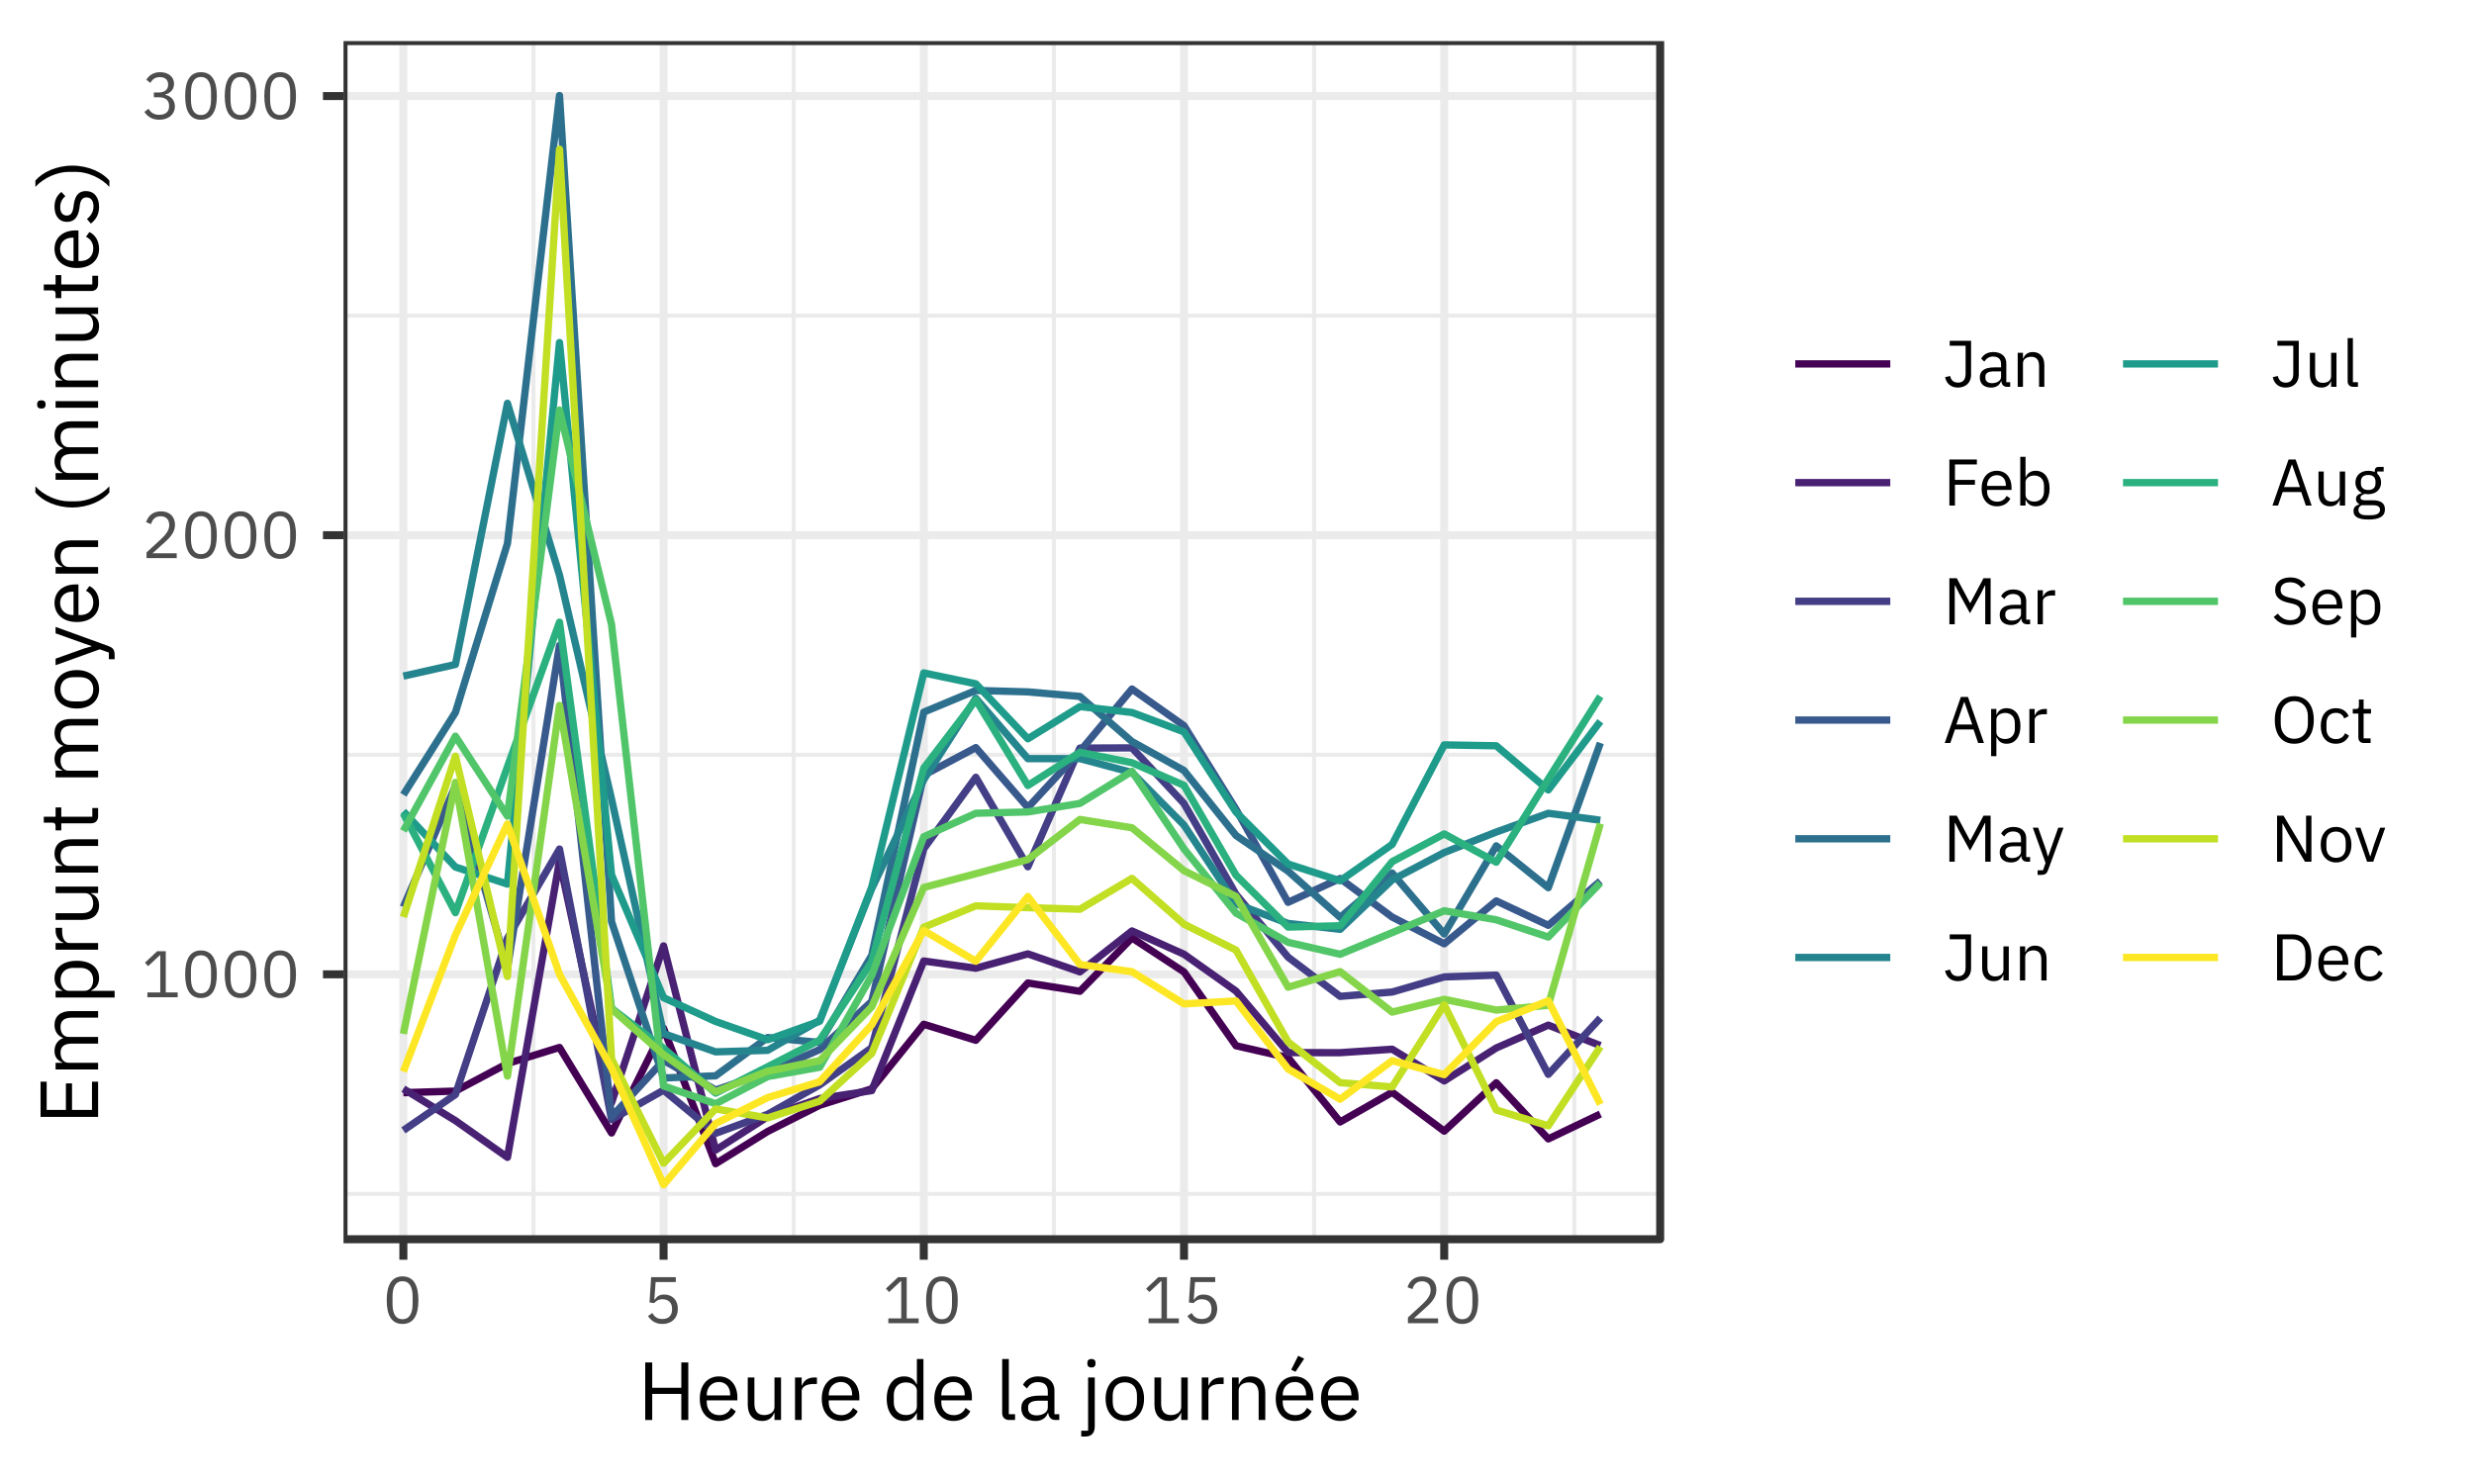 <?xml version="1.0" encoding="UTF-8"?>
<svg xmlns="http://www.w3.org/2000/svg" xmlns:xlink="http://www.w3.org/1999/xlink" width="360pt" height="216pt" viewBox="0 0 360 216" version="1.1">
<defs>
<g>
<symbol overflow="visible" id="glyph0-0">
<path style="stroke:none;" d="M 0.312 0 L 4.219 0 L 4.219 -7.484 L 0.312 -7.484 Z M 0.875 -0.578 L 0.875 -6.906 L 3.641 -6.906 L 3.641 -0.578 Z M 0.875 -0.578 "/>
</symbol>
<symbol overflow="visible" id="glyph0-1">
<path style="stroke:none;" d="M 5.25 0 L 5.25 -0.703 L 3.516 -0.703 L 3.516 -6.703 L 2.266 -6.703 L 0.484 -5.031 L 0.953 -4.531 L 2.641 -6.109 L 2.719 -6.109 L 2.719 -0.703 L 0.844 -0.703 L 0.844 0 Z M 5.25 0 "/>
</symbol>
<symbol overflow="visible" id="glyph0-2">
<path style="stroke:none;" d="M 2.875 0.109 C 4.484 0.109 5.188 -1.156 5.188 -3.344 C 5.188 -5.531 4.484 -6.812 2.875 -6.812 C 1.281 -6.812 0.578 -5.531 0.578 -3.344 C 0.578 -1.156 1.281 0.109 2.875 0.109 Z M 2.875 -0.578 C 1.828 -0.578 1.422 -1.5 1.422 -2.797 L 1.422 -3.891 C 1.422 -5.188 1.828 -6.109 2.875 -6.109 C 3.922 -6.109 4.344 -5.188 4.344 -3.891 L 4.344 -2.797 C 4.344 -1.5 3.922 -0.578 2.875 -0.578 Z M 2.875 -0.578 "/>
</symbol>
<symbol overflow="visible" id="glyph0-3">
<path style="stroke:none;" d="M 5.109 -0.703 L 1.594 -0.703 L 3.391 -2.328 C 4.25 -3.094 4.859 -3.828 4.859 -4.859 C 4.859 -6 4.109 -6.812 2.812 -6.812 C 1.516 -6.812 0.922 -6.031 0.656 -5.234 L 1.375 -4.953 C 1.562 -5.594 1.953 -6.094 2.766 -6.094 C 3.594 -6.094 4.016 -5.578 4.016 -4.844 L 4.016 -4.734 C 4.016 -4.094 3.531 -3.422 2.906 -2.844 L 0.719 -0.828 L 0.719 0 L 5.109 0 Z M 5.109 -0.703 "/>
</symbol>
<symbol overflow="visible" id="glyph0-4">
<path style="stroke:none;" d="M 1.781 -3.859 L 1.781 -3.156 L 2.562 -3.156 C 3.5 -3.156 4 -2.703 4 -1.922 L 4 -1.844 C 4 -1.062 3.5 -0.609 2.562 -0.609 C 1.75 -0.609 1.359 -0.953 1 -1.484 L 0.406 -1.031 C 0.812 -0.453 1.406 0.109 2.578 0.109 C 3.938 0.109 4.844 -0.688 4.844 -1.828 C 4.844 -2.844 4.156 -3.375 3.438 -3.516 L 3.438 -3.562 C 4.141 -3.734 4.719 -4.266 4.719 -5.125 C 4.719 -6.203 3.812 -6.812 2.688 -6.812 C 1.609 -6.812 1.031 -6.25 0.688 -5.719 L 1.281 -5.25 C 1.562 -5.766 1.969 -6.094 2.672 -6.094 C 3.375 -6.094 3.859 -5.734 3.859 -5.031 L 3.859 -4.969 C 3.859 -4.328 3.406 -3.859 2.5 -3.859 Z M 1.781 -3.859 "/>
</symbol>
<symbol overflow="visible" id="glyph0-5">
<path style="stroke:none;" d="M 4.781 -6.703 L 1.188 -6.703 L 0.953 -3.016 L 1.625 -2.922 C 1.906 -3.219 2.219 -3.484 2.828 -3.484 C 3.734 -3.484 4.234 -2.969 4.234 -2.094 L 4.234 -2 C 4.234 -1.109 3.734 -0.609 2.828 -0.609 C 2.031 -0.609 1.688 -0.953 1.344 -1.484 L 0.734 -1.031 C 1.141 -0.453 1.719 0.109 2.828 0.109 C 4.234 0.109 5.078 -0.797 5.078 -2.094 C 5.078 -3.391 4.234 -4.172 3.094 -4.172 C 2.391 -4.172 2.031 -3.891 1.719 -3.438 L 1.656 -3.438 L 1.844 -5.984 L 4.781 -5.984 Z M 4.781 -6.703 "/>
</symbol>
<symbol overflow="visible" id="glyph0-6">
<path style="stroke:none;" d="M 0.938 -6.703 L 0.938 -5.984 L 3.25 -5.984 L 3.25 -1.875 C 3.25 -1.031 2.844 -0.609 2.156 -0.609 C 1.469 -0.609 1.125 -1 1 -1.578 L 0.266 -1.406 C 0.453 -0.5 1.094 0.109 2.125 0.109 C 3.266 0.109 4.047 -0.609 4.047 -1.734 L 4.047 -6.703 Z M 0.938 -6.703 "/>
</symbol>
<symbol overflow="visible" id="glyph0-7">
<path style="stroke:none;" d="M 4.844 0 L 4.844 -0.672 L 4.281 -0.672 L 4.281 -3.391 C 4.281 -4.438 3.562 -5.062 2.375 -5.062 C 1.484 -5.062 0.891 -4.625 0.625 -4.094 L 1.078 -3.672 C 1.359 -4.109 1.75 -4.406 2.344 -4.406 C 3.125 -4.406 3.516 -4.016 3.516 -3.312 L 3.516 -2.828 L 2.531 -2.828 C 1.094 -2.828 0.422 -2.312 0.422 -1.375 C 0.422 -0.453 1.031 0.109 2.078 0.109 C 2.766 0.109 3.297 -0.203 3.516 -0.812 L 3.562 -0.812 C 3.609 -0.344 3.844 0 4.406 0 Z M 2.203 -0.531 C 1.609 -0.531 1.234 -0.812 1.234 -1.312 L 1.234 -1.5 C 1.234 -1.984 1.625 -2.25 2.5 -2.25 L 3.516 -2.25 L 3.516 -1.438 C 3.516 -0.938 2.969 -0.531 2.203 -0.531 Z M 2.203 -0.531 "/>
</symbol>
<symbol overflow="visible" id="glyph0-8">
<path style="stroke:none;" d="M 1.578 0 L 1.578 -3.438 C 1.578 -4.062 2.172 -4.375 2.797 -4.375 C 3.531 -4.375 3.922 -3.922 3.922 -3.047 L 3.922 0 L 4.688 0 L 4.688 -3.172 C 4.688 -4.375 4.031 -5.062 3.016 -5.062 C 2.281 -5.062 1.859 -4.703 1.625 -4.141 L 1.578 -4.141 L 1.578 -4.953 L 0.812 -4.953 L 0.812 0 Z M 1.578 0 "/>
</symbol>
<symbol overflow="visible" id="glyph0-9">
<path style="stroke:none;" d="M 1.703 0 L 1.703 -3.031 L 4.609 -3.031 L 4.609 -3.734 L 1.703 -3.734 L 1.703 -5.984 L 4.891 -5.984 L 4.891 -6.703 L 0.891 -6.703 L 0.891 0 Z M 1.703 0 "/>
</symbol>
<symbol overflow="visible" id="glyph0-10">
<path style="stroke:none;" d="M 2.672 0.109 C 3.609 0.109 4.312 -0.344 4.641 -1.016 L 4.094 -1.406 C 3.828 -0.859 3.344 -0.562 2.719 -0.562 C 1.797 -0.562 1.25 -1.203 1.25 -2.047 L 1.25 -2.281 L 4.812 -2.281 L 4.812 -2.641 C 4.812 -4.047 4 -5.062 2.672 -5.062 C 1.328 -5.062 0.453 -4.047 0.453 -2.469 C 0.453 -0.906 1.328 0.109 2.672 0.109 Z M 2.672 -4.422 C 3.469 -4.422 3.984 -3.844 3.984 -2.969 L 3.984 -2.859 L 1.25 -2.859 L 1.25 -2.922 C 1.25 -3.797 1.844 -4.422 2.672 -4.422 Z M 2.672 -4.422 "/>
</symbol>
<symbol overflow="visible" id="glyph0-11">
<path style="stroke:none;" d="M 0.812 0 L 1.578 0 L 1.578 -0.812 L 1.625 -0.812 C 1.922 -0.188 2.391 0.109 3.062 0.109 C 4.312 0.109 5.078 -0.891 5.078 -2.469 C 5.078 -4.062 4.312 -5.062 3.062 -5.062 C 2.391 -5.062 1.875 -4.766 1.625 -4.141 L 1.578 -4.141 L 1.578 -7.094 L 0.812 -7.094 Z M 2.859 -0.578 C 2.156 -0.578 1.578 -0.938 1.578 -1.578 L 1.578 -3.422 C 1.578 -3.969 2.156 -4.375 2.859 -4.375 C 3.719 -4.375 4.266 -3.781 4.266 -2.891 L 4.266 -2.047 C 4.266 -1.172 3.719 -0.578 2.859 -0.578 Z M 2.859 -0.578 "/>
</symbol>
<symbol overflow="visible" id="glyph0-12">
<path style="stroke:none;" d="M 0.891 0 L 1.672 0 L 1.672 -5.641 L 1.734 -5.641 L 2.297 -4.516 L 3.891 -1.609 L 5.5 -4.516 L 6.062 -5.641 L 6.109 -5.641 L 6.109 0 L 6.891 0 L 6.891 -6.703 L 5.859 -6.703 L 3.938 -3.094 L 3.891 -3.094 L 1.969 -6.703 L 0.891 -6.703 Z M 0.891 0 "/>
</symbol>
<symbol overflow="visible" id="glyph0-13">
<path style="stroke:none;" d="M 1.578 0 L 1.578 -3.359 C 1.578 -3.828 2.078 -4.188 2.906 -4.188 L 3.359 -4.188 L 3.359 -4.953 L 3.062 -4.953 C 2.25 -4.953 1.797 -4.516 1.625 -4.031 L 1.578 -4.031 L 1.578 -4.953 L 0.812 -4.953 L 0.812 0 Z M 1.578 0 "/>
</symbol>
<symbol overflow="visible" id="glyph0-14">
<path style="stroke:none;" d="M 5.922 0 L 3.594 -6.703 L 2.562 -6.703 L 0.219 0 L 1.031 0 L 1.703 -1.969 L 4.406 -1.969 L 5.078 0 Z M 4.219 -2.688 L 1.906 -2.688 L 3.031 -5.953 L 3.078 -5.953 Z M 4.219 -2.688 "/>
</symbol>
<symbol overflow="visible" id="glyph0-15">
<path style="stroke:none;" d="M 0.812 1.922 L 1.578 1.922 L 1.578 -0.812 L 1.625 -0.812 C 1.922 -0.188 2.391 0.109 3.062 0.109 C 4.312 0.109 5.078 -0.891 5.078 -2.469 C 5.078 -4.062 4.312 -5.062 3.062 -5.062 C 2.391 -5.062 1.875 -4.766 1.625 -4.141 L 1.578 -4.141 L 1.578 -4.953 L 0.812 -4.953 Z M 2.859 -0.578 C 2.156 -0.578 1.578 -0.938 1.578 -1.578 L 1.578 -3.422 C 1.578 -3.969 2.156 -4.375 2.859 -4.375 C 3.719 -4.375 4.266 -3.781 4.266 -2.891 L 4.266 -2.047 C 4.266 -1.172 3.719 -0.578 2.859 -0.578 Z M 2.859 -0.578 "/>
</symbol>
<symbol overflow="visible" id="glyph0-16">
<path style="stroke:none;" d="M 2.672 -1.578 L 2.391 -0.781 L 2.344 -0.781 L 2.125 -1.578 L 0.938 -4.953 L 0.156 -4.953 L 2.016 0.188 L 1.641 1.25 L 0.859 1.25 L 0.859 1.922 L 1.25 1.922 C 1.984 1.922 2.188 1.75 2.406 1.156 L 4.625 -4.953 L 3.859 -4.953 Z M 2.672 -1.578 "/>
</symbol>
<symbol overflow="visible" id="glyph0-17">
<path style="stroke:none;" d="M 3.859 0 L 4.641 0 L 4.641 -4.953 L 3.859 -4.953 L 3.859 -1.531 C 3.859 -0.875 3.266 -0.578 2.672 -0.578 C 1.922 -0.578 1.531 -1.031 1.531 -1.906 L 1.531 -4.953 L 0.766 -4.953 L 0.766 -1.781 C 0.766 -0.578 1.422 0.109 2.438 0.109 C 3.266 0.109 3.641 -0.328 3.828 -0.812 L 3.859 -0.812 Z M 3.859 0 "/>
</symbol>
<symbol overflow="visible" id="glyph0-18">
<path style="stroke:none;" d="M 2.312 0 L 2.312 -0.672 L 1.578 -0.672 L 1.578 -7.094 L 0.812 -7.094 L 0.812 -0.797 C 0.812 -0.328 1.109 0 1.625 0 Z M 2.312 0 "/>
</symbol>
<symbol overflow="visible" id="glyph0-19">
<path style="stroke:none;" d="M 4.984 0.547 C 4.984 -0.266 4.469 -0.766 3.234 -0.766 L 2.172 -0.766 C 1.734 -0.766 1.422 -0.844 1.422 -1.141 C 1.422 -1.453 1.75 -1.609 2.078 -1.703 C 2.219 -1.672 2.391 -1.656 2.547 -1.656 C 3.688 -1.656 4.422 -2.344 4.422 -3.359 C 4.422 -3.891 4.219 -4.328 3.859 -4.641 L 3.859 -4.953 L 4.797 -4.953 L 4.797 -5.625 L 4.062 -5.625 C 3.641 -5.625 3.484 -5.344 3.484 -4.953 L 3.484 -4.875 C 3.219 -5 2.891 -5.062 2.547 -5.062 C 1.422 -5.062 0.688 -4.359 0.688 -3.359 C 0.688 -2.672 1.031 -2.125 1.609 -1.844 L 1.609 -1.797 C 1.109 -1.672 0.766 -1.438 0.766 -0.938 C 0.766 -0.609 0.922 -0.391 1.203 -0.25 L 1.203 -0.141 C 0.703 -0.016 0.406 0.281 0.406 0.812 C 0.406 1.594 1.047 2.031 2.594 2.031 C 4.188 2.031 4.984 1.562 4.984 0.547 Z M 4.266 0.609 C 4.266 1.141 3.766 1.406 2.922 1.406 L 2.203 1.406 C 1.422 1.406 1.125 1.062 1.125 0.625 C 1.125 0.312 1.281 0.094 1.594 -0.047 L 3.25 -0.047 C 4.016 -0.047 4.266 0.219 4.266 0.609 Z M 2.547 -2.266 C 1.906 -2.266 1.484 -2.578 1.484 -3.219 L 1.484 -3.484 C 1.484 -4.141 1.906 -4.453 2.547 -4.453 C 3.203 -4.453 3.609 -4.141 3.609 -3.484 L 3.609 -3.219 C 3.609 -2.578 3.203 -2.266 2.547 -2.266 Z M 2.547 -2.266 "/>
</symbol>
<symbol overflow="visible" id="glyph0-20">
<path style="stroke:none;" d="M 2.766 0.109 C 4.219 0.109 5.078 -0.672 5.078 -1.906 C 5.078 -2.891 4.516 -3.469 3.203 -3.766 L 2.656 -3.891 C 1.812 -4.094 1.406 -4.375 1.406 -5.016 C 1.406 -5.734 1.922 -6.109 2.781 -6.109 C 3.562 -6.109 4.062 -5.781 4.438 -5.281 L 5.031 -5.719 C 4.531 -6.422 3.828 -6.812 2.828 -6.812 C 1.5 -6.812 0.609 -6.172 0.609 -4.984 C 0.609 -3.953 1.281 -3.422 2.5 -3.141 L 3.047 -3.016 C 3.922 -2.812 4.281 -2.5 4.281 -1.859 C 4.281 -1.094 3.766 -0.594 2.797 -0.594 C 2.031 -0.594 1.469 -0.938 1 -1.547 L 0.406 -1.062 C 0.938 -0.328 1.703 0.109 2.766 0.109 Z M 2.766 0.109 "/>
</symbol>
<symbol overflow="visible" id="glyph0-21">
<path style="stroke:none;" d="M 3.391 0.109 C 5.125 0.109 6.234 -1.109 6.234 -3.344 C 6.234 -5.594 5.125 -6.812 3.391 -6.812 C 1.672 -6.812 0.562 -5.594 0.562 -3.344 C 0.562 -1.109 1.672 0.109 3.391 0.109 Z M 3.391 -0.609 C 2.234 -0.609 1.422 -1.469 1.422 -2.797 L 1.422 -3.906 C 1.422 -5.234 2.234 -6.094 3.391 -6.094 C 4.562 -6.094 5.375 -5.234 5.375 -3.906 L 5.375 -2.797 C 5.375 -1.469 4.562 -0.609 3.391 -0.609 Z M 3.391 -0.609 "/>
</symbol>
<symbol overflow="visible" id="glyph0-22">
<path style="stroke:none;" d="M 2.656 0.109 C 3.594 0.109 4.234 -0.344 4.562 -1.062 L 4 -1.422 C 3.734 -0.859 3.281 -0.562 2.656 -0.562 C 1.75 -0.562 1.281 -1.188 1.281 -2.047 L 1.281 -2.891 C 1.281 -3.766 1.75 -4.391 2.656 -4.391 C 3.266 -4.391 3.688 -4.094 3.859 -3.578 L 4.516 -3.906 C 4.219 -4.578 3.641 -5.062 2.656 -5.062 C 1.266 -5.062 0.453 -4.062 0.453 -2.469 C 0.453 -0.891 1.266 0.109 2.656 0.109 Z M 2.656 0.109 "/>
</symbol>
<symbol overflow="visible" id="glyph0-23">
<path style="stroke:none;" d="M 2.875 0 L 2.875 -0.672 L 1.859 -0.672 L 1.859 -4.281 L 2.938 -4.281 L 2.938 -4.953 L 1.859 -4.953 L 1.859 -6.328 L 1.172 -6.328 L 1.172 -5.406 C 1.172 -5.062 1.062 -4.953 0.734 -4.953 L 0.281 -4.953 L 0.281 -4.281 L 1.094 -4.281 L 1.094 -0.812 C 1.094 -0.328 1.375 0 1.906 0 Z M 2.875 0 "/>
</symbol>
<symbol overflow="visible" id="glyph0-24">
<path style="stroke:none;" d="M 4.953 0 L 5.891 0 L 5.891 -6.703 L 5.109 -6.703 L 5.109 -1.125 L 5.078 -1.125 L 4.266 -2.609 L 1.828 -6.703 L 0.891 -6.703 L 0.891 0 L 1.672 0 L 1.672 -5.578 L 1.703 -5.578 L 2.516 -4.094 Z M 4.953 0 "/>
</symbol>
<symbol overflow="visible" id="glyph0-25">
<path style="stroke:none;" d="M 2.688 0.109 C 4.016 0.109 4.922 -0.906 4.922 -2.469 C 4.922 -4.047 4.016 -5.062 2.688 -5.062 C 1.359 -5.062 0.453 -4.047 0.453 -2.469 C 0.453 -0.906 1.359 0.109 2.688 0.109 Z M 2.688 -0.562 C 1.859 -0.562 1.281 -1.078 1.281 -2.125 L 1.281 -2.828 C 1.281 -3.875 1.859 -4.391 2.688 -4.391 C 3.516 -4.391 4.094 -3.875 4.094 -2.828 L 4.094 -2.125 C 4.094 -1.078 3.516 -0.562 2.688 -0.562 Z M 2.688 -0.562 "/>
</symbol>
<symbol overflow="visible" id="glyph0-26">
<path style="stroke:none;" d="M 2.797 0 L 4.547 -4.953 L 3.812 -4.953 L 2.922 -2.5 L 2.391 -0.812 L 2.344 -0.812 L 1.797 -2.5 L 0.938 -4.953 L 0.172 -4.953 L 1.906 0 Z M 2.797 0 "/>
</symbol>
<symbol overflow="visible" id="glyph0-27">
<path style="stroke:none;" d="M 0.891 0 L 3.141 0 C 4.812 0 5.875 -1.109 5.875 -3.344 C 5.875 -5.578 4.812 -6.703 3.141 -6.703 L 0.891 -6.703 Z M 1.703 -0.703 L 1.703 -5.984 L 3.141 -5.984 C 4.234 -5.984 5.016 -5.219 5.016 -3.891 L 5.016 -2.797 C 5.016 -1.484 4.234 -0.703 3.141 -0.703 Z M 1.703 -0.703 "/>
</symbol>
<symbol overflow="visible" id="glyph1-0">
<path style="stroke:none;" d="M 0.391 0 L 5.281 0 L 5.281 -9.359 L 0.391 -9.359 Z M 1.109 -0.719 L 1.109 -8.641 L 4.562 -8.641 L 4.562 -0.719 Z M 1.109 -0.719 "/>
</symbol>
<symbol overflow="visible" id="glyph1-1">
<path style="stroke:none;" d="M 6.359 0 L 7.375 0 L 7.375 -8.375 L 6.359 -8.375 L 6.359 -4.688 L 2.125 -4.688 L 2.125 -8.375 L 1.109 -8.375 L 1.109 0 L 2.125 0 L 2.125 -3.797 L 6.359 -3.797 Z M 6.359 0 "/>
</symbol>
<symbol overflow="visible" id="glyph1-2">
<path style="stroke:none;" d="M 3.344 0.141 C 4.516 0.141 5.406 -0.438 5.797 -1.266 L 5.109 -1.766 C 4.781 -1.078 4.188 -0.703 3.406 -0.703 C 2.25 -0.703 1.578 -1.5 1.578 -2.562 L 1.578 -2.859 L 6.031 -2.859 L 6.031 -3.312 C 6.031 -5.062 5 -6.344 3.344 -6.344 C 1.672 -6.344 0.562 -5.062 0.562 -3.094 C 0.562 -1.125 1.672 0.141 3.344 0.141 Z M 3.344 -5.531 C 4.328 -5.531 4.984 -4.797 4.984 -3.703 L 4.984 -3.578 L 1.578 -3.578 L 1.578 -3.656 C 1.578 -4.734 2.297 -5.531 3.344 -5.531 Z M 3.344 -5.531 "/>
</symbol>
<symbol overflow="visible" id="glyph1-3">
<path style="stroke:none;" d="M 4.844 0 L 5.797 0 L 5.797 -6.188 L 4.844 -6.188 L 4.844 -1.906 C 4.844 -1.094 4.094 -0.719 3.344 -0.719 C 2.406 -0.719 1.922 -1.281 1.922 -2.391 L 1.922 -6.188 L 0.953 -6.188 L 0.953 -2.219 C 0.953 -0.719 1.781 0.141 3.047 0.141 C 4.078 0.141 4.547 -0.422 4.781 -1.016 L 4.844 -1.016 Z M 4.844 0 "/>
</symbol>
<symbol overflow="visible" id="glyph1-4">
<path style="stroke:none;" d="M 1.984 0 L 1.984 -4.203 C 1.984 -4.781 2.609 -5.234 3.641 -5.234 L 4.203 -5.234 L 4.203 -6.188 L 3.828 -6.188 C 2.812 -6.188 2.25 -5.641 2.047 -5.047 L 1.984 -5.047 L 1.984 -6.188 L 1.016 -6.188 L 1.016 0 Z M 1.984 0 "/>
</symbol>
<symbol overflow="visible" id="glyph1-5">
<path style="stroke:none;" d=""/>
</symbol>
<symbol overflow="visible" id="glyph1-6">
<path style="stroke:none;" d="M 4.984 0 L 5.938 0 L 5.938 -8.875 L 4.984 -8.875 L 4.984 -5.188 L 4.938 -5.188 C 4.609 -5.969 3.969 -6.344 3.125 -6.344 C 1.578 -6.344 0.594 -5.078 0.594 -3.094 C 0.594 -1.109 1.578 0.141 3.125 0.141 C 3.969 0.141 4.562 -0.234 4.938 -1.016 L 4.984 -1.016 Z M 3.391 -0.719 C 2.297 -0.719 1.625 -1.469 1.625 -2.562 L 1.625 -3.625 C 1.625 -4.734 2.297 -5.469 3.391 -5.469 C 4.266 -5.469 4.984 -4.969 4.984 -4.281 L 4.984 -1.984 C 4.984 -1.172 4.266 -0.719 3.391 -0.719 Z M 3.391 -0.719 "/>
</symbol>
<symbol overflow="visible" id="glyph1-7">
<path style="stroke:none;" d="M 2.891 0 L 2.891 -0.844 L 1.984 -0.844 L 1.984 -8.875 L 1.016 -8.875 L 1.016 -1 C 1.016 -0.422 1.375 0 2.047 0 Z M 2.891 0 "/>
</symbol>
<symbol overflow="visible" id="glyph1-8">
<path style="stroke:none;" d="M 6.062 0 L 6.062 -0.844 L 5.359 -0.844 L 5.359 -4.25 C 5.359 -5.562 4.469 -6.344 2.969 -6.344 C 1.859 -6.344 1.109 -5.781 0.781 -5.125 L 1.359 -4.578 C 1.688 -5.141 2.188 -5.516 2.922 -5.516 C 3.906 -5.516 4.391 -5.031 4.391 -4.156 L 4.391 -3.547 L 3.172 -3.547 C 1.375 -3.547 0.531 -2.891 0.531 -1.734 C 0.531 -0.578 1.297 0.141 2.609 0.141 C 3.469 0.141 4.125 -0.25 4.391 -1.016 L 4.453 -1.016 C 4.531 -0.438 4.812 0 5.516 0 Z M 2.766 -0.672 C 2.016 -0.672 1.531 -1.016 1.531 -1.625 L 1.531 -1.891 C 1.531 -2.484 2.031 -2.812 3.125 -2.812 L 4.391 -2.812 L 4.391 -1.797 C 4.391 -1.156 3.703 -0.672 2.766 -0.672 Z M 2.766 -0.672 "/>
</symbol>
<symbol overflow="visible" id="glyph1-9">
<path style="stroke:none;" d="M 1.016 1.562 L 0.016 1.562 L 0.016 2.406 L 0.641 2.406 C 1.562 2.406 1.984 1.812 1.984 0.953 L 1.984 -6.188 L 1.016 -6.188 Z M 1.5 -7.641 C 1.906 -7.641 2.094 -7.859 2.094 -8.188 L 2.094 -8.344 C 2.094 -8.656 1.906 -8.875 1.5 -8.875 C 1.094 -8.875 0.906 -8.656 0.906 -8.344 L 0.906 -8.188 C 0.906 -7.859 1.094 -7.641 1.5 -7.641 Z M 1.5 -7.641 "/>
</symbol>
<symbol overflow="visible" id="glyph1-10">
<path style="stroke:none;" d="M 3.359 0.141 C 5.016 0.141 6.156 -1.125 6.156 -3.094 C 6.156 -5.062 5.016 -6.344 3.359 -6.344 C 1.703 -6.344 0.562 -5.062 0.562 -3.094 C 0.562 -1.125 1.703 0.141 3.359 0.141 Z M 3.359 -0.703 C 2.328 -0.703 1.594 -1.344 1.594 -2.656 L 1.594 -3.547 C 1.594 -4.844 2.328 -5.484 3.359 -5.484 C 4.391 -5.484 5.125 -4.844 5.125 -3.547 L 5.125 -2.656 C 5.125 -1.344 4.391 -0.703 3.359 -0.703 Z M 3.359 -0.703 "/>
</symbol>
<symbol overflow="visible" id="glyph1-11">
<path style="stroke:none;" d="M 1.984 0 L 1.984 -4.297 C 1.984 -5.094 2.719 -5.469 3.484 -5.469 C 4.422 -5.469 4.891 -4.906 4.891 -3.797 L 4.891 0 L 5.859 0 L 5.859 -3.969 C 5.859 -5.469 5.047 -6.344 3.781 -6.344 C 2.859 -6.344 2.328 -5.875 2.031 -5.188 L 1.984 -5.188 L 1.984 -6.188 L 1.016 -6.188 L 1.016 0 Z M 1.984 0 "/>
</symbol>
<symbol overflow="visible" id="glyph1-12">
<path style="stroke:none;" d="M 4.703 -8.922 L 3.828 -9.344 L 2.812 -7.312 L 3.438 -7.016 Z M 3.344 0.141 C 4.516 0.141 5.406 -0.438 5.797 -1.266 L 5.109 -1.766 C 4.781 -1.078 4.188 -0.703 3.406 -0.703 C 2.25 -0.703 1.578 -1.5 1.578 -2.562 L 1.578 -2.859 L 6.031 -2.859 L 6.031 -3.312 C 6.031 -5.062 5 -6.344 3.344 -6.344 C 1.672 -6.344 0.562 -5.062 0.562 -3.094 C 0.562 -1.125 1.672 0.141 3.344 0.141 Z M 3.344 -5.531 C 4.328 -5.531 4.984 -4.797 4.984 -3.703 L 4.984 -3.578 L 1.578 -3.578 L 1.578 -3.656 C 1.578 -4.734 2.297 -5.531 3.344 -5.531 Z M 3.344 -5.531 "/>
</symbol>
<symbol overflow="visible" id="glyph2-0">
<path style="stroke:none;" d="M 0 -0.391 L 0 -5.281 L -9.359 -5.281 L -9.359 -0.391 Z M -0.719 -1.109 L -8.641 -1.109 L -8.641 -4.562 L -0.719 -4.562 Z M -0.719 -1.109 "/>
</symbol>
<symbol overflow="visible" id="glyph2-1">
<path style="stroke:none;" d="M 0 -6.234 L -0.891 -6.234 L -0.891 -2.125 L -3.797 -2.125 L -3.797 -5.984 L -4.688 -5.984 L -4.688 -2.125 L -7.484 -2.125 L -7.484 -6.234 L -8.375 -6.234 L -8.375 -1.109 L 0 -1.109 Z M 0 -6.234 "/>
</symbol>
<symbol overflow="visible" id="glyph2-2">
<path style="stroke:none;" d="M 0 -1.984 L -4.297 -1.984 C -5.094 -1.984 -5.469 -2.703 -5.469 -3.453 C -5.469 -4.375 -4.906 -4.781 -3.797 -4.781 L 0 -4.781 L 0 -5.75 L -4.297 -5.75 C -5.094 -5.75 -5.469 -6.438 -5.469 -7.203 C -5.469 -8.141 -4.891 -8.562 -3.797 -8.562 L 0 -8.562 L 0 -9.516 L -3.969 -9.516 C -5.469 -9.516 -6.344 -8.766 -6.344 -7.5 C -6.344 -6.438 -5.75 -5.844 -5.078 -5.609 L -5.078 -5.594 C -5.969 -5.25 -6.344 -4.516 -6.344 -3.703 C -6.344 -2.734 -5.812 -2.297 -5.188 -2.031 L -5.188 -1.984 L -6.188 -1.984 L -6.188 -1.016 L 0 -1.016 Z M 0 -1.984 "/>
</symbol>
<symbol overflow="visible" id="glyph2-3">
<path style="stroke:none;" d="M 2.406 -1.016 L 2.406 -1.984 L -1.016 -1.984 L -1.016 -2.031 C -0.234 -2.406 0.141 -2.984 0.141 -3.844 C 0.141 -5.391 -1.109 -6.359 -3.094 -6.359 C -5.078 -6.359 -6.344 -5.391 -6.344 -3.844 C -6.344 -2.984 -5.969 -2.359 -5.188 -2.031 L -5.188 -1.984 L -6.188 -1.984 L -6.188 -1.016 Z M -0.719 -3.578 C -0.719 -2.703 -1.172 -1.984 -1.984 -1.984 L -4.281 -1.984 C -4.969 -1.984 -5.469 -2.703 -5.469 -3.578 C -5.469 -4.656 -4.734 -5.328 -3.625 -5.328 L -2.562 -5.328 C -1.469 -5.328 -0.719 -4.656 -0.719 -3.578 Z M -0.719 -3.578 "/>
</symbol>
<symbol overflow="visible" id="glyph2-4">
<path style="stroke:none;" d="M 0 -1.984 L -4.203 -1.984 C -4.781 -1.984 -5.234 -2.609 -5.234 -3.641 L -5.234 -4.203 L -6.188 -4.203 L -6.188 -3.828 C -6.188 -2.812 -5.641 -2.25 -5.047 -2.047 L -5.047 -1.984 L -6.188 -1.984 L -6.188 -1.016 L 0 -1.016 Z M 0 -1.984 "/>
</symbol>
<symbol overflow="visible" id="glyph2-5">
<path style="stroke:none;" d="M 0 -4.844 L 0 -5.797 L -6.188 -5.797 L -6.188 -4.844 L -1.906 -4.844 C -1.094 -4.844 -0.719 -4.094 -0.719 -3.344 C -0.719 -2.406 -1.281 -1.922 -2.391 -1.922 L -6.188 -1.922 L -6.188 -0.953 L -2.219 -0.953 C -0.719 -0.953 0.141 -1.781 0.141 -3.047 C 0.141 -4.078 -0.422 -4.547 -1.016 -4.781 L -1.016 -4.844 Z M 0 -4.844 "/>
</symbol>
<symbol overflow="visible" id="glyph2-6">
<path style="stroke:none;" d="M 0 -1.984 L -4.297 -1.984 C -5.094 -1.984 -5.469 -2.719 -5.469 -3.484 C -5.469 -4.422 -4.906 -4.891 -3.797 -4.891 L 0 -4.891 L 0 -5.859 L -3.969 -5.859 C -5.469 -5.859 -6.344 -5.047 -6.344 -3.781 C -6.344 -2.859 -5.875 -2.328 -5.188 -2.031 L -5.188 -1.984 L -6.188 -1.984 L -6.188 -1.016 L 0 -1.016 Z M 0 -1.984 "/>
</symbol>
<symbol overflow="visible" id="glyph2-7">
<path style="stroke:none;" d="M 0 -3.594 L -0.844 -3.594 L -0.844 -2.328 L -5.359 -2.328 L -5.359 -3.688 L -6.188 -3.688 L -6.188 -2.328 L -7.906 -2.328 L -7.906 -1.469 L -6.75 -1.469 C -6.344 -1.469 -6.188 -1.328 -6.188 -0.922 L -6.188 -0.344 L -5.359 -0.344 L -5.359 -1.375 L -1.016 -1.375 C -0.422 -1.375 0 -1.734 0 -2.391 Z M 0 -3.594 "/>
</symbol>
<symbol overflow="visible" id="glyph2-8">
<path style="stroke:none;" d=""/>
</symbol>
<symbol overflow="visible" id="glyph2-9">
<path style="stroke:none;" d="M 0.141 -3.359 C 0.141 -5.016 -1.125 -6.156 -3.094 -6.156 C -5.062 -6.156 -6.344 -5.016 -6.344 -3.359 C -6.344 -1.703 -5.062 -0.562 -3.094 -0.562 C -1.125 -0.562 0.141 -1.703 0.141 -3.359 Z M -0.703 -3.359 C -0.703 -2.328 -1.344 -1.594 -2.656 -1.594 L -3.547 -1.594 C -4.844 -1.594 -5.484 -2.328 -5.484 -3.359 C -5.484 -4.391 -4.844 -5.125 -3.547 -5.125 L -2.656 -5.125 C -1.344 -5.125 -0.703 -4.391 -0.703 -3.359 Z M -0.703 -3.359 "/>
</symbol>
<symbol overflow="visible" id="glyph2-10">
<path style="stroke:none;" d="M -1.984 -3.344 L -0.969 -3 L -0.969 -2.938 L -1.984 -2.656 L -6.188 -1.156 L -6.188 -0.203 L 0.234 -2.516 L 1.562 -2.047 L 1.562 -1.078 L 2.406 -1.078 L 2.406 -1.578 C 2.406 -2.484 2.188 -2.734 1.438 -3.016 L -6.188 -5.781 L -6.188 -4.844 Z M -1.984 -3.344 "/>
</symbol>
<symbol overflow="visible" id="glyph2-11">
<path style="stroke:none;" d="M 0.141 -3.344 C 0.141 -4.516 -0.438 -5.406 -1.266 -5.797 L -1.766 -5.109 C -1.078 -4.781 -0.703 -4.188 -0.703 -3.406 C -0.703 -2.25 -1.5 -1.578 -2.562 -1.578 L -2.859 -1.578 L -2.859 -6.031 L -3.312 -6.031 C -5.062 -6.031 -6.344 -5 -6.344 -3.344 C -6.344 -1.672 -5.062 -0.562 -3.094 -0.562 C -1.125 -0.562 0.141 -1.672 0.141 -3.344 Z M -5.531 -3.344 C -5.531 -4.328 -4.797 -4.984 -3.703 -4.984 L -3.578 -4.984 L -3.578 -1.578 L -3.656 -1.578 C -4.734 -1.578 -5.531 -2.297 -5.531 -3.344 Z M -5.531 -3.344 "/>
</symbol>
<symbol overflow="visible" id="glyph2-12">
<path style="stroke:none;" d="M -3.75 -1 C -1.406 -1 0.641 -1.984 1.641 -3.172 L 1.641 -4.078 C 0.484 -2.781 -1.531 -1.891 -3.219 -1.891 L -4.25 -1.891 C -5.922 -1.891 -7.922 -2.75 -9.125 -4.078 L -9.125 -3.172 C -8.078 -1.938 -6.062 -1 -3.75 -1 Z M -3.75 -1 "/>
</symbol>
<symbol overflow="visible" id="glyph2-13">
<path style="stroke:none;" d="M -7.641 -1.5 C -7.641 -1.906 -7.859 -2.094 -8.188 -2.094 L -8.344 -2.094 C -8.656 -2.094 -8.875 -1.906 -8.875 -1.5 C -8.875 -1.094 -8.656 -0.906 -8.344 -0.906 L -8.188 -0.906 C -7.859 -0.906 -7.641 -1.094 -7.641 -1.5 Z M 0 -1.016 L 0 -1.984 L -6.188 -1.984 L -6.188 -1.016 Z M 0 -1.016 "/>
</symbol>
<symbol overflow="visible" id="glyph2-14">
<path style="stroke:none;" d="M 0.141 -2.875 C 0.141 -4.297 -0.594 -5.172 -1.781 -5.172 C -2.719 -5.172 -3.328 -4.641 -3.531 -3.281 L -3.594 -2.797 C -3.719 -2.031 -3.953 -1.609 -4.562 -1.609 C -5.141 -1.609 -5.516 -2.031 -5.516 -2.812 C -5.516 -3.609 -5.141 -4.141 -4.766 -4.422 L -5.344 -5.047 C -5.969 -4.547 -6.344 -3.891 -6.344 -2.891 C -6.344 -1.625 -5.734 -0.688 -4.516 -0.688 C -3.359 -0.688 -2.891 -1.531 -2.719 -2.672 L -2.656 -3.172 C -2.531 -3.984 -2.156 -4.25 -1.688 -4.25 C -1.047 -4.25 -0.672 -3.766 -0.672 -2.953 C -0.672 -2.172 -1.016 -1.594 -1.625 -1.109 L -1.062 -0.438 C -0.344 -0.984 0.141 -1.734 0.141 -2.875 Z M 0.141 -2.875 "/>
</symbol>
<symbol overflow="visible" id="glyph2-15">
<path style="stroke:none;" d="M -3.75 -3.031 C -6.062 -3.031 -8.078 -2.078 -9.125 -0.859 L -9.125 0.062 C -7.922 -1.266 -5.922 -2.125 -4.25 -2.125 L -3.219 -2.125 C -1.531 -2.125 0.484 -1.234 1.641 0.062 L 1.641 -0.859 C 0.641 -2.047 -1.406 -3.031 -3.75 -3.031 Z M -3.75 -3.031 "/>
</symbol>
</g>
<clipPath id="clip1">
  <path d="M 49.984 5.977 L 242 5.977 L 242 181 L 49.984 181 Z M 49.984 5.977 "/>
</clipPath>
<clipPath id="clip2">
  <path d="M 49.984 173 L 242 173 L 242 175 L 49.984 175 Z M 49.984 173 "/>
</clipPath>
<clipPath id="clip3">
  <path d="M 49.984 109 L 242 109 L 242 111 L 49.984 111 Z M 49.984 109 "/>
</clipPath>
<clipPath id="clip4">
  <path d="M 49.984 45 L 242 45 L 242 47 L 49.984 47 Z M 49.984 45 "/>
</clipPath>
<clipPath id="clip5">
  <path d="M 77 5.977 L 78 5.977 L 78 181 L 77 181 Z M 77 5.977 "/>
</clipPath>
<clipPath id="clip6">
  <path d="M 115 5.977 L 116 5.977 L 116 181 L 115 181 Z M 115 5.977 "/>
</clipPath>
<clipPath id="clip7">
  <path d="M 153 5.977 L 154 5.977 L 154 181 L 153 181 Z M 153 5.977 "/>
</clipPath>
<clipPath id="clip8">
  <path d="M 190 5.977 L 192 5.977 L 192 181 L 190 181 Z M 190 5.977 "/>
</clipPath>
<clipPath id="clip9">
  <path d="M 228 5.977 L 230 5.977 L 230 181 L 228 181 Z M 228 5.977 "/>
</clipPath>
<clipPath id="clip10">
  <path d="M 49.984 141 L 242.578 141 L 242.578 143 L 49.984 143 Z M 49.984 141 "/>
</clipPath>
<clipPath id="clip11">
  <path d="M 49.984 77 L 242.578 77 L 242.578 79 L 49.984 79 Z M 49.984 77 "/>
</clipPath>
<clipPath id="clip12">
  <path d="M 49.984 13 L 242.578 13 L 242.578 15 L 49.984 15 Z M 49.984 13 "/>
</clipPath>
<clipPath id="clip13">
  <path d="M 58 5.977 L 60 5.977 L 60 181 L 58 181 Z M 58 5.977 "/>
</clipPath>
<clipPath id="clip14">
  <path d="M 95 5.977 L 98 5.977 L 98 181 L 95 181 Z M 95 5.977 "/>
</clipPath>
<clipPath id="clip15">
  <path d="M 133 5.977 L 136 5.977 L 136 181 L 133 181 Z M 133 5.977 "/>
</clipPath>
<clipPath id="clip16">
  <path d="M 171 5.977 L 173 5.977 L 173 181 L 171 181 Z M 171 5.977 "/>
</clipPath>
<clipPath id="clip17">
  <path d="M 209 5.977 L 211 5.977 L 211 181 L 209 181 Z M 209 5.977 "/>
</clipPath>
<clipPath id="clip18">
  <path d="M 49.984 5.977 L 242.578 5.977 L 242.578 181 L 49.984 181 Z M 49.984 5.977 "/>
</clipPath>
</defs>
<g id="surface96">
<rect x="0" y="0" width="360" height="216" style="fill:rgb(100%,100%,100%);fill-opacity:1;stroke:none;"/>
<rect x="0" y="0" width="360" height="216" style="fill:rgb(100%,100%,100%);fill-opacity:1;stroke:none;"/>
<path style="fill:none;stroke-width:1.164;stroke-linecap:round;stroke-linejoin:round;stroke:rgb(100%,100%,100%);stroke-opacity:1;stroke-miterlimit:10;" d="M 0 216 L 360 216 L 360 0 L 0 0 Z M 0 216 "/>
<g clip-path="url(#clip1)" clip-rule="nonzero">
<path style=" stroke:none;fill-rule:nonzero;fill:rgb(100%,100%,100%);fill-opacity:1;" d="M 49.984 180.375 L 241.578 180.375 L 241.578 5.98 L 49.984 5.98 Z M 49.984 180.375 "/>
</g>
<g clip-path="url(#clip2)" clip-rule="nonzero">
<path style="fill:none;stroke-width:0.582;stroke-linecap:butt;stroke-linejoin:round;stroke:rgb(92.157%,92.157%,92.157%);stroke-opacity:1;stroke-miterlimit:10;" d="M 49.984 173.777 L 241.578 173.777 "/>
</g>
<g clip-path="url(#clip3)" clip-rule="nonzero">
<path style="fill:none;stroke-width:0.582;stroke-linecap:butt;stroke-linejoin:round;stroke:rgb(92.157%,92.157%,92.157%);stroke-opacity:1;stroke-miterlimit:10;" d="M 49.984 109.859 L 241.578 109.859 "/>
</g>
<g clip-path="url(#clip4)" clip-rule="nonzero">
<path style="fill:none;stroke-width:0.582;stroke-linecap:butt;stroke-linejoin:round;stroke:rgb(92.157%,92.157%,92.157%);stroke-opacity:1;stroke-miterlimit:10;" d="M 49.984 45.941 L 241.578 45.941 "/>
</g>
<g clip-path="url(#clip5)" clip-rule="nonzero">
<path style="fill:none;stroke-width:0.582;stroke-linecap:butt;stroke-linejoin:round;stroke:rgb(92.157%,92.157%,92.157%);stroke-opacity:1;stroke-miterlimit:10;" d="M 77.629 180.375 L 77.629 5.977 "/>
</g>
<g clip-path="url(#clip6)" clip-rule="nonzero">
<path style="fill:none;stroke-width:0.582;stroke-linecap:butt;stroke-linejoin:round;stroke:rgb(92.157%,92.157%,92.157%);stroke-opacity:1;stroke-miterlimit:10;" d="M 115.492 180.375 L 115.492 5.977 "/>
</g>
<g clip-path="url(#clip7)" clip-rule="nonzero">
<path style="fill:none;stroke-width:0.582;stroke-linecap:butt;stroke-linejoin:round;stroke:rgb(92.157%,92.157%,92.157%);stroke-opacity:1;stroke-miterlimit:10;" d="M 153.355 180.375 L 153.355 5.977 "/>
</g>
<g clip-path="url(#clip8)" clip-rule="nonzero">
<path style="fill:none;stroke-width:0.582;stroke-linecap:butt;stroke-linejoin:round;stroke:rgb(92.157%,92.157%,92.157%);stroke-opacity:1;stroke-miterlimit:10;" d="M 191.219 180.375 L 191.219 5.977 "/>
</g>
<g clip-path="url(#clip9)" clip-rule="nonzero">
<path style="fill:none;stroke-width:0.582;stroke-linecap:butt;stroke-linejoin:round;stroke:rgb(92.157%,92.157%,92.157%);stroke-opacity:1;stroke-miterlimit:10;" d="M 229.086 180.375 L 229.086 5.977 "/>
</g>
<g clip-path="url(#clip10)" clip-rule="nonzero">
<path style="fill:none;stroke-width:1.164;stroke-linecap:butt;stroke-linejoin:round;stroke:rgb(92.157%,92.157%,92.157%);stroke-opacity:1;stroke-miterlimit:10;" d="M 49.984 141.816 L 241.578 141.816 "/>
</g>
<g clip-path="url(#clip11)" clip-rule="nonzero">
<path style="fill:none;stroke-width:1.164;stroke-linecap:butt;stroke-linejoin:round;stroke:rgb(92.157%,92.157%,92.157%);stroke-opacity:1;stroke-miterlimit:10;" d="M 49.984 77.898 L 241.578 77.898 "/>
</g>
<g clip-path="url(#clip12)" clip-rule="nonzero">
<path style="fill:none;stroke-width:1.164;stroke-linecap:butt;stroke-linejoin:round;stroke:rgb(92.157%,92.157%,92.157%);stroke-opacity:1;stroke-miterlimit:10;" d="M 49.984 13.98 L 241.578 13.98 "/>
</g>
<g clip-path="url(#clip13)" clip-rule="nonzero">
<path style="fill:none;stroke-width:1.164;stroke-linecap:butt;stroke-linejoin:round;stroke:rgb(92.157%,92.157%,92.157%);stroke-opacity:1;stroke-miterlimit:10;" d="M 58.695 180.375 L 58.695 5.977 "/>
</g>
<g clip-path="url(#clip14)" clip-rule="nonzero">
<path style="fill:none;stroke-width:1.164;stroke-linecap:butt;stroke-linejoin:round;stroke:rgb(92.157%,92.157%,92.157%);stroke-opacity:1;stroke-miterlimit:10;" d="M 96.559 180.375 L 96.559 5.977 "/>
</g>
<g clip-path="url(#clip15)" clip-rule="nonzero">
<path style="fill:none;stroke-width:1.164;stroke-linecap:butt;stroke-linejoin:round;stroke:rgb(92.157%,92.157%,92.157%);stroke-opacity:1;stroke-miterlimit:10;" d="M 134.422 180.375 L 134.422 5.977 "/>
</g>
<g clip-path="url(#clip16)" clip-rule="nonzero">
<path style="fill:none;stroke-width:1.164;stroke-linecap:butt;stroke-linejoin:round;stroke:rgb(92.157%,92.157%,92.157%);stroke-opacity:1;stroke-miterlimit:10;" d="M 172.289 180.375 L 172.289 5.977 "/>
</g>
<g clip-path="url(#clip17)" clip-rule="nonzero">
<path style="fill:none;stroke-width:1.164;stroke-linecap:butt;stroke-linejoin:round;stroke:rgb(92.157%,92.157%,92.157%);stroke-opacity:1;stroke-miterlimit:10;" d="M 210.152 180.375 L 210.152 5.977 "/>
</g>
<path style="fill:none;stroke-width:1.067;stroke-linecap:butt;stroke-linejoin:round;stroke:rgb(26.667%,0.392%,32.941%);stroke-opacity:1;stroke-miterlimit:10;" d="M 58.695 159.043 L 66.27 158.812 L 73.84 154.793 L 81.414 152.461 L 88.988 164.906 L 96.559 149.688 L 104.133 169.379 L 111.703 164.688 L 119.277 160.871 L 126.852 158.48 L 134.422 149.086 L 141.996 151.418 L 149.57 143.074 L 157.141 144.281 L 164.715 136.512 L 172.289 141.473 L 179.859 152.211 L 187.434 153.945 L 195.008 163.301 L 202.578 158.984 L 210.152 164.641 L 217.727 157.598 L 225.297 165.77 L 232.871 162.152 "/>
<path style="fill:none;stroke-width:1.067;stroke-linecap:butt;stroke-linejoin:round;stroke:rgb(28.235%,12.941%,45.098%);stroke-opacity:1;stroke-miterlimit:10;" d="M 58.695 158.48 L 66.27 163.109 L 73.84 168.453 L 81.414 125.328 L 88.988 160.504 L 96.559 137.68 L 104.133 167.395 L 111.703 162.547 L 119.277 159.898 L 126.852 158.738 L 134.422 139.875 L 141.996 140.93 L 149.57 138.84 L 157.141 141.457 L 164.715 135.504 L 172.289 138.891 L 179.859 144.262 L 187.434 153.211 L 195.008 153.219 L 202.578 152.715 L 210.152 157.332 L 217.727 152.535 L 225.297 149.211 L 232.871 152.188 "/>
<path style="fill:none;stroke-width:1.067;stroke-linecap:butt;stroke-linejoin:round;stroke:rgb(26.275%,24.314%,52.157%);stroke-opacity:1;stroke-miterlimit:10;" d="M 58.695 164.531 L 66.27 159.312 L 73.84 136.559 L 81.414 123.582 L 88.988 162.953 L 96.559 158.676 L 104.133 164.957 L 111.703 162.188 L 119.277 157.906 L 126.852 152.504 L 134.422 123.539 L 141.996 113.137 L 149.57 126.16 L 157.141 108.887 L 164.715 108.855 L 172.289 116.953 L 179.859 130.176 L 187.434 139.32 L 195.008 145.023 L 202.578 144.391 L 210.152 142.191 L 217.727 141.934 L 225.297 156.371 L 232.871 148.176 "/>
<path style="fill:none;stroke-width:1.067;stroke-linecap:butt;stroke-linejoin:round;stroke:rgb(21.961%,34.902%,54.902%);stroke-opacity:1;stroke-miterlimit:10;" d="M 58.695 132.023 L 66.27 114.383 L 73.84 140.91 L 81.414 93.949 L 88.988 162.562 L 96.559 154.344 L 104.133 158.652 L 111.703 156.102 L 119.277 152.762 L 126.852 145.758 L 134.422 112.832 L 141.996 108.816 L 149.57 117.539 L 157.141 109.359 L 164.715 100.289 L 172.289 105.625 L 179.859 117.809 L 187.434 131.336 L 195.008 127.871 L 202.578 133.48 L 210.152 137.375 L 217.727 131.129 L 225.297 134.684 L 232.871 128.242 "/>
<path style="fill:none;stroke-width:1.067;stroke-linecap:butt;stroke-linejoin:round;stroke:rgb(17.647%,43.922%,55.686%);stroke-opacity:1;stroke-miterlimit:10;" d="M 58.695 115.676 L 66.27 103.699 L 73.84 79.109 L 81.414 13.906 L 88.988 134.152 L 96.559 156.906 L 104.133 156.586 L 111.703 151.016 L 119.277 151.734 L 126.852 139.051 L 134.422 103.648 L 141.996 100.496 L 149.57 100.707 L 157.141 101.367 L 164.715 107.934 L 172.289 112.152 L 179.859 121.609 L 187.434 126.801 L 195.008 133.52 L 202.578 127.074 L 210.152 135.945 L 217.727 123.117 L 225.297 129.207 L 232.871 108.137 "/>
<path style="fill:none;stroke-width:1.067;stroke-linecap:butt;stroke-linejoin:round;stroke:rgb(14.51%,52.157%,55.686%);stroke-opacity:1;stroke-miterlimit:10;" d="M 58.695 98.41 L 66.27 96.715 L 73.84 58.703 L 81.414 83.715 L 88.988 116.316 L 96.559 150.441 L 104.133 153.098 L 111.703 152.879 L 119.277 148.508 L 126.852 129.332 L 134.422 113.477 L 141.996 101.637 L 149.57 110.426 L 157.141 110.422 L 164.715 112.441 L 172.289 120.098 L 179.859 131.547 L 187.434 134.41 L 195.008 135.266 L 202.578 128.07 L 210.152 124.086 L 217.727 121.102 L 225.297 118.375 L 232.871 119.387 "/>
<path style="fill:none;stroke-width:1.067;stroke-linecap:butt;stroke-linejoin:round;stroke:rgb(11.765%,60.784%,54.118%);stroke-opacity:1;stroke-miterlimit:10;" d="M 58.695 118.094 L 66.27 126.199 L 73.84 128.68 L 81.414 49.859 L 88.988 127.328 L 96.559 145.219 L 104.133 148.68 L 111.703 151.336 L 119.277 148.641 L 126.852 129.105 L 134.422 97.945 L 141.996 99.531 L 149.57 107.531 L 157.141 102.844 L 164.715 103.703 L 172.289 106.527 L 179.859 118.199 L 187.434 125.762 L 195.008 128.199 L 202.578 122.906 L 210.152 108.422 L 217.727 108.551 L 225.297 114.977 L 232.871 104.992 "/>
<path style="fill:none;stroke-width:1.067;stroke-linecap:butt;stroke-linejoin:round;stroke:rgb(16.863%,69.02%,49.804%);stroke-opacity:1;stroke-miterlimit:10;" d="M 58.695 118.395 L 66.27 132.844 L 73.84 111.605 L 81.414 90.566 L 88.988 146.762 L 96.559 152.582 L 104.133 159.109 L 111.703 155.27 L 119.277 151.395 L 126.852 139.984 L 134.422 111.805 L 141.996 101.859 L 149.57 114.332 L 157.141 109.5 L 164.715 111.012 L 172.289 114.309 L 179.859 127.387 L 187.434 134.938 L 195.008 134.738 L 202.578 125.422 L 210.152 121.379 L 217.727 125.496 L 225.297 113.387 L 232.871 101.355 "/>
<path style="fill:none;stroke-width:1.067;stroke-linecap:butt;stroke-linejoin:round;stroke:rgb(31.765%,77.255%,41.569%);stroke-opacity:1;stroke-miterlimit:10;" d="M 58.695 120.945 L 66.27 107.156 L 73.84 118.785 L 81.414 59.68 L 88.988 90.895 L 96.559 158.07 L 104.133 160.652 L 111.703 156.699 L 119.277 155.336 L 126.852 141.969 L 134.422 121.789 L 141.996 118.371 L 149.57 118.176 L 157.141 116.938 L 164.715 112.27 L 172.289 123.555 L 179.859 132.902 L 187.434 137.156 L 195.008 138.898 L 202.578 135.746 L 210.152 132.566 L 217.727 133.879 L 225.297 136.387 L 232.871 128.504 "/>
<path style="fill:none;stroke-width:1.067;stroke-linecap:butt;stroke-linejoin:round;stroke:rgb(52.157%,83.529%,29.02%);stroke-opacity:1;stroke-miterlimit:10;" d="M 58.695 150.48 L 66.27 113.883 L 73.84 156.625 L 81.414 102.676 L 88.988 146.852 L 96.559 153.508 L 104.133 158.914 L 111.703 155.914 L 119.277 154.379 L 126.852 146.539 L 134.422 129.168 L 141.996 127.168 L 149.57 125.102 L 157.141 119.273 L 164.715 120.484 L 172.289 126.73 L 179.859 130.48 L 187.434 143.684 L 195.008 141.426 L 202.578 147.316 L 210.152 145.453 L 217.727 147.016 L 225.297 146.328 L 232.871 119.883 "/>
<path style="fill:none;stroke-width:1.067;stroke-linecap:butt;stroke-linejoin:round;stroke:rgb(76.078%,87.451%,13.725%);stroke-opacity:1;stroke-miterlimit:10;" d="M 58.695 133.48 L 66.27 110.055 L 73.84 142.129 L 81.414 21.723 L 88.988 154.105 L 96.559 169.301 L 104.133 161.402 L 111.703 162.719 L 119.277 160.277 L 126.852 153.328 L 134.422 134.961 L 141.996 131.844 L 149.57 132.113 L 157.141 132.344 L 164.715 127.852 L 172.289 134.516 L 179.859 138.293 L 187.434 151.652 L 195.008 157.582 L 202.578 158.207 L 210.152 146.242 L 217.727 161.555 L 225.297 163.863 L 232.871 152.355 "/>
<path style="fill:none;stroke-width:1.067;stroke-linecap:butt;stroke-linejoin:round;stroke:rgb(99.216%,90.588%,14.51%);stroke-opacity:1;stroke-miterlimit:10;" d="M 58.695 155.969 L 66.27 136.09 L 73.84 119.93 L 81.414 141.824 L 88.988 155.48 L 96.559 172.445 L 104.133 163.523 L 111.703 159.758 L 119.277 157.449 L 126.852 149.164 L 134.422 135.441 L 141.996 139.906 L 149.57 130.5 L 157.141 140.375 L 164.715 141.434 L 172.289 146.117 L 179.859 145.691 L 187.434 155.598 L 195.008 159.996 L 202.578 154.379 L 210.152 156.414 L 217.727 148.707 L 225.297 145.668 L 232.871 160.734 "/>
<g clip-path="url(#clip18)" clip-rule="nonzero">
<path style="fill:none;stroke-width:1.164;stroke-linecap:round;stroke-linejoin:round;stroke:rgb(20%,20%,20%);stroke-opacity:1;stroke-miterlimit:10;" d="M 49.984 180.375 L 241.578 180.375 L 241.578 5.98 L 49.984 5.98 Z M 49.984 180.375 "/>
</g>
<g style="fill:rgb(30.196%,30.196%,30.196%);fill-opacity:1;">
  <use xlink:href="#glyph0-1" x="20.605" y="145.155"/>
  <use xlink:href="#glyph0-2" x="26.364" y="145.155"/>
  <use xlink:href="#glyph0-2" x="32.123" y="145.155"/>
  <use xlink:href="#glyph0-2" x="37.882" y="145.155"/>
</g>
<g style="fill:rgb(30.196%,30.196%,30.196%);fill-opacity:1;">
  <use xlink:href="#glyph0-3" x="20.605" y="81.237"/>
  <use xlink:href="#glyph0-2" x="26.364" y="81.237"/>
  <use xlink:href="#glyph0-2" x="32.123" y="81.237"/>
  <use xlink:href="#glyph0-2" x="37.882" y="81.237"/>
</g>
<g style="fill:rgb(30.196%,30.196%,30.196%);fill-opacity:1;">
  <use xlink:href="#glyph0-4" x="20.605" y="17.319"/>
  <use xlink:href="#glyph0-2" x="26.364" y="17.319"/>
  <use xlink:href="#glyph0-2" x="32.123" y="17.319"/>
  <use xlink:href="#glyph0-2" x="37.882" y="17.319"/>
</g>
<path style="fill:none;stroke-width:1.164;stroke-linecap:butt;stroke-linejoin:round;stroke:rgb(20%,20%,20%);stroke-opacity:1;stroke-miterlimit:10;" d="M 46.996 141.816 L 49.984 141.816 "/>
<path style="fill:none;stroke-width:1.164;stroke-linecap:butt;stroke-linejoin:round;stroke:rgb(20%,20%,20%);stroke-opacity:1;stroke-miterlimit:10;" d="M 46.996 77.898 L 49.984 77.898 "/>
<path style="fill:none;stroke-width:1.164;stroke-linecap:butt;stroke-linejoin:round;stroke:rgb(20%,20%,20%);stroke-opacity:1;stroke-miterlimit:10;" d="M 46.996 13.98 L 49.984 13.98 "/>
<path style="fill:none;stroke-width:1.164;stroke-linecap:butt;stroke-linejoin:round;stroke:rgb(20%,20%,20%);stroke-opacity:1;stroke-miterlimit:10;" d="M 58.695 183.363 L 58.695 180.375 "/>
<path style="fill:none;stroke-width:1.164;stroke-linecap:butt;stroke-linejoin:round;stroke:rgb(20%,20%,20%);stroke-opacity:1;stroke-miterlimit:10;" d="M 96.559 183.363 L 96.559 180.375 "/>
<path style="fill:none;stroke-width:1.164;stroke-linecap:butt;stroke-linejoin:round;stroke:rgb(20%,20%,20%);stroke-opacity:1;stroke-miterlimit:10;" d="M 134.422 183.363 L 134.422 180.375 "/>
<path style="fill:none;stroke-width:1.164;stroke-linecap:butt;stroke-linejoin:round;stroke:rgb(20%,20%,20%);stroke-opacity:1;stroke-miterlimit:10;" d="M 172.289 183.363 L 172.289 180.375 "/>
<path style="fill:none;stroke-width:1.164;stroke-linecap:butt;stroke-linejoin:round;stroke:rgb(20%,20%,20%);stroke-opacity:1;stroke-miterlimit:10;" d="M 210.152 183.363 L 210.152 180.375 "/>
<g style="fill:rgb(30.196%,30.196%,30.196%);fill-opacity:1;">
  <use xlink:href="#glyph0-2" x="55.695" y="192.593"/>
</g>
<g style="fill:rgb(30.196%,30.196%,30.196%);fill-opacity:1;">
  <use xlink:href="#glyph0-5" x="93.559" y="192.593"/>
</g>
<g style="fill:rgb(30.196%,30.196%,30.196%);fill-opacity:1;">
  <use xlink:href="#glyph0-1" x="128.422" y="192.593"/>
  <use xlink:href="#glyph0-2" x="134.181" y="192.593"/>
</g>
<g style="fill:rgb(30.196%,30.196%,30.196%);fill-opacity:1;">
  <use xlink:href="#glyph0-1" x="166.289" y="192.593"/>
  <use xlink:href="#glyph0-5" x="172.048" y="192.593"/>
</g>
<g style="fill:rgb(30.196%,30.196%,30.196%);fill-opacity:1;">
  <use xlink:href="#glyph0-3" x="204.152" y="192.593"/>
  <use xlink:href="#glyph0-2" x="209.911" y="192.593"/>
</g>
<g style="fill:rgb(0%,0%,0%);fill-opacity:1;">
  <use xlink:href="#glyph1-1" x="92.781" y="206.683"/>
  <use xlink:href="#glyph1-2" x="101.266" y="206.683"/>
  <use xlink:href="#glyph1-3" x="107.854" y="206.683"/>
  <use xlink:href="#glyph1-4" x="114.67" y="206.683"/>
  <use xlink:href="#glyph1-2" x="119.015" y="206.683"/>
  <use xlink:href="#glyph1-5" x="125.603" y="206.683"/>
  <use xlink:href="#glyph1-6" x="128.435" y="206.683"/>
  <use xlink:href="#glyph1-2" x="135.395" y="206.683"/>
  <use xlink:href="#glyph1-5" x="141.982" y="206.683"/>
  <use xlink:href="#glyph1-7" x="144.814" y="206.683"/>
  <use xlink:href="#glyph1-8" x="148.078" y="206.683"/>
  <use xlink:href="#glyph1-5" x="154.486" y="206.683"/>
  <use xlink:href="#glyph1-9" x="157.318" y="206.683"/>
  <use xlink:href="#glyph1-10" x="160.318" y="206.683"/>
  <use xlink:href="#glyph1-3" x="167.038" y="206.683"/>
  <use xlink:href="#glyph1-4" x="173.854" y="206.683"/>
  <use xlink:href="#glyph1-11" x="178.259" y="206.683"/>
  <use xlink:href="#glyph1-12" x="185.075" y="206.683"/>
  <use xlink:href="#glyph1-2" x="191.663" y="206.683"/>
</g>
<g style="fill:rgb(0%,0%,0%);fill-opacity:1;">
  <use xlink:href="#glyph2-1" x="14.276" y="163.676"/>
  <use xlink:href="#glyph2-2" x="14.276" y="156.68"/>
  <use xlink:href="#glyph2-3" x="14.276" y="146.204"/>
  <use xlink:href="#glyph2-4" x="14.276" y="139.244"/>
  <use xlink:href="#glyph2-5" x="14.276" y="134.84"/>
  <use xlink:href="#glyph2-6" x="14.276" y="128.023"/>
  <use xlink:href="#glyph2-7" x="14.276" y="121.207"/>
  <use xlink:href="#glyph2-8" x="14.276" y="116.995"/>
  <use xlink:href="#glyph2-2" x="14.276" y="114.163"/>
  <use xlink:href="#glyph2-9" x="14.276" y="103.688"/>
  <use xlink:href="#glyph2-10" x="14.276" y="97.027"/>
  <use xlink:href="#glyph2-11" x="14.276" y="91.099"/>
  <use xlink:href="#glyph2-6" x="14.276" y="84.511"/>
  <use xlink:href="#glyph2-8" x="14.276" y="77.694"/>
  <use xlink:href="#glyph2-12" x="14.276" y="74.862"/>
  <use xlink:href="#glyph2-2" x="14.276" y="70.843"/>
  <use xlink:href="#glyph2-13" x="14.276" y="60.367"/>
  <use xlink:href="#glyph2-6" x="14.276" y="57.367"/>
  <use xlink:href="#glyph2-5" x="14.276" y="50.551"/>
  <use xlink:href="#glyph2-7" x="14.276" y="43.734"/>
  <use xlink:href="#glyph2-11" x="14.276" y="39.57"/>
  <use xlink:href="#glyph2-14" x="14.276" y="32.982"/>
  <use xlink:href="#glyph2-15" x="14.276" y="27.139"/>
</g>
<path style=" stroke:none;fill-rule:nonzero;fill:rgb(100%,100%,100%);fill-opacity:1;" d="M 253.535 153.98 L 354.023 153.98 L 354.023 32.367 L 253.535 32.367 Z M 253.535 153.98 "/>
<path style=" stroke:none;fill-rule:nonzero;fill:rgb(100%,100%,100%);fill-opacity:1;" d="M 259.512 61.605 L 276.793 61.605 L 276.793 44.324 L 259.512 44.324 Z M 259.512 61.605 "/>
<path style="fill:none;stroke-width:1.067;stroke-linecap:butt;stroke-linejoin:round;stroke:rgb(26.667%,0.392%,32.941%);stroke-opacity:1;stroke-miterlimit:10;" d="M 261.238 52.965 L 275.062 52.965 "/>
<path style=" stroke:none;fill-rule:nonzero;fill:rgb(100%,100%,100%);fill-opacity:1;" d="M 259.512 78.883 L 276.793 78.883 L 276.793 61.602 L 259.512 61.602 Z M 259.512 78.883 "/>
<path style="fill:none;stroke-width:1.067;stroke-linecap:butt;stroke-linejoin:round;stroke:rgb(28.235%,12.941%,45.098%);stroke-opacity:1;stroke-miterlimit:10;" d="M 261.238 70.246 L 275.062 70.246 "/>
<path style=" stroke:none;fill-rule:nonzero;fill:rgb(100%,100%,100%);fill-opacity:1;" d="M 259.512 96.164 L 276.793 96.164 L 276.793 78.883 L 259.512 78.883 Z M 259.512 96.164 "/>
<path style="fill:none;stroke-width:1.067;stroke-linecap:butt;stroke-linejoin:round;stroke:rgb(26.275%,24.314%,52.157%);stroke-opacity:1;stroke-miterlimit:10;" d="M 261.238 87.523 L 275.062 87.523 "/>
<path style=" stroke:none;fill-rule:nonzero;fill:rgb(100%,100%,100%);fill-opacity:1;" d="M 259.512 113.445 L 276.793 113.445 L 276.793 96.164 L 259.512 96.164 Z M 259.512 113.445 "/>
<path style="fill:none;stroke-width:1.067;stroke-linecap:butt;stroke-linejoin:round;stroke:rgb(21.961%,34.902%,54.902%);stroke-opacity:1;stroke-miterlimit:10;" d="M 261.238 104.805 L 275.062 104.805 "/>
<path style=" stroke:none;fill-rule:nonzero;fill:rgb(100%,100%,100%);fill-opacity:1;" d="M 259.512 130.723 L 276.793 130.723 L 276.793 113.441 L 259.512 113.441 Z M 259.512 130.723 "/>
<path style="fill:none;stroke-width:1.067;stroke-linecap:butt;stroke-linejoin:round;stroke:rgb(17.647%,43.922%,55.686%);stroke-opacity:1;stroke-miterlimit:10;" d="M 261.238 122.086 L 275.062 122.086 "/>
<path style=" stroke:none;fill-rule:nonzero;fill:rgb(100%,100%,100%);fill-opacity:1;" d="M 259.512 148.004 L 276.793 148.004 L 276.793 130.723 L 259.512 130.723 Z M 259.512 148.004 "/>
<path style="fill:none;stroke-width:1.067;stroke-linecap:butt;stroke-linejoin:round;stroke:rgb(14.51%,52.157%,55.686%);stroke-opacity:1;stroke-miterlimit:10;" d="M 261.238 139.363 L 275.062 139.363 "/>
<path style=" stroke:none;fill-rule:nonzero;fill:rgb(100%,100%,100%);fill-opacity:1;" d="M 307.195 61.605 L 324.477 61.605 L 324.477 44.324 L 307.195 44.324 Z M 307.195 61.605 "/>
<path style="fill:none;stroke-width:1.067;stroke-linecap:butt;stroke-linejoin:round;stroke:rgb(11.765%,60.784%,54.118%);stroke-opacity:1;stroke-miterlimit:10;" d="M 308.926 52.965 L 322.75 52.965 "/>
<path style=" stroke:none;fill-rule:nonzero;fill:rgb(100%,100%,100%);fill-opacity:1;" d="M 307.195 78.883 L 324.477 78.883 L 324.477 61.602 L 307.195 61.602 Z M 307.195 78.883 "/>
<path style="fill:none;stroke-width:1.067;stroke-linecap:butt;stroke-linejoin:round;stroke:rgb(16.863%,69.02%,49.804%);stroke-opacity:1;stroke-miterlimit:10;" d="M 308.926 70.246 L 322.75 70.246 "/>
<path style=" stroke:none;fill-rule:nonzero;fill:rgb(100%,100%,100%);fill-opacity:1;" d="M 307.195 96.164 L 324.477 96.164 L 324.477 78.883 L 307.195 78.883 Z M 307.195 96.164 "/>
<path style="fill:none;stroke-width:1.067;stroke-linecap:butt;stroke-linejoin:round;stroke:rgb(31.765%,77.255%,41.569%);stroke-opacity:1;stroke-miterlimit:10;" d="M 308.926 87.523 L 322.75 87.523 "/>
<path style=" stroke:none;fill-rule:nonzero;fill:rgb(100%,100%,100%);fill-opacity:1;" d="M 307.195 113.445 L 324.477 113.445 L 324.477 96.164 L 307.195 96.164 Z M 307.195 113.445 "/>
<path style="fill:none;stroke-width:1.067;stroke-linecap:butt;stroke-linejoin:round;stroke:rgb(52.157%,83.529%,29.02%);stroke-opacity:1;stroke-miterlimit:10;" d="M 308.926 104.805 L 322.75 104.805 "/>
<path style=" stroke:none;fill-rule:nonzero;fill:rgb(100%,100%,100%);fill-opacity:1;" d="M 307.195 130.723 L 324.477 130.723 L 324.477 113.441 L 307.195 113.441 Z M 307.195 130.723 "/>
<path style="fill:none;stroke-width:1.067;stroke-linecap:butt;stroke-linejoin:round;stroke:rgb(76.078%,87.451%,13.725%);stroke-opacity:1;stroke-miterlimit:10;" d="M 308.926 122.086 L 322.75 122.086 "/>
<path style=" stroke:none;fill-rule:nonzero;fill:rgb(100%,100%,100%);fill-opacity:1;" d="M 307.195 148.004 L 324.477 148.004 L 324.477 130.723 L 307.195 130.723 Z M 307.195 148.004 "/>
<path style="fill:none;stroke-width:1.067;stroke-linecap:butt;stroke-linejoin:round;stroke:rgb(99.216%,90.588%,14.51%);stroke-opacity:1;stroke-miterlimit:10;" d="M 308.926 139.363 L 322.75 139.363 "/>
<g style="fill:rgb(0%,0%,0%);fill-opacity:1;">
  <use xlink:href="#glyph0-6" x="282.77" y="56.304"/>
  <use xlink:href="#glyph0-7" x="287.665" y="56.304"/>
  <use xlink:href="#glyph0-8" x="292.791" y="56.304"/>
</g>
<g style="fill:rgb(0%,0%,0%);fill-opacity:1;">
  <use xlink:href="#glyph0-9" x="282.77" y="73.585"/>
  <use xlink:href="#glyph0-10" x="287.895" y="73.585"/>
  <use xlink:href="#glyph0-11" x="293.164" y="73.585"/>
</g>
<g style="fill:rgb(0%,0%,0%);fill-opacity:1;">
  <use xlink:href="#glyph0-12" x="282.77" y="90.862"/>
  <use xlink:href="#glyph0-7" x="290.563" y="90.862"/>
  <use xlink:href="#glyph0-13" x="295.689" y="90.862"/>
</g>
<g style="fill:rgb(0%,0%,0%);fill-opacity:1;">
  <use xlink:href="#glyph0-14" x="282.77" y="108.144"/>
  <use xlink:href="#glyph0-15" x="288.922" y="108.144"/>
  <use xlink:href="#glyph0-13" x="294.489" y="108.144"/>
</g>
<g style="fill:rgb(0%,0%,0%);fill-opacity:1;">
  <use xlink:href="#glyph0-12" x="282.77" y="125.425"/>
  <use xlink:href="#glyph0-7" x="290.563" y="125.425"/>
  <use xlink:href="#glyph0-16" x="295.642" y="125.425"/>
</g>
<g style="fill:rgb(0%,0%,0%);fill-opacity:1;">
  <use xlink:href="#glyph0-6" x="282.77" y="142.702"/>
  <use xlink:href="#glyph0-17" x="287.665" y="142.702"/>
  <use xlink:href="#glyph0-8" x="293.117" y="142.702"/>
</g>
<g style="fill:rgb(0%,0%,0%);fill-opacity:1;">
  <use xlink:href="#glyph0-6" x="330.453" y="56.304"/>
  <use xlink:href="#glyph0-17" x="335.349" y="56.304"/>
  <use xlink:href="#glyph0-18" x="340.801" y="56.304"/>
</g>
<g style="fill:rgb(0%,0%,0%);fill-opacity:1;">
  <use xlink:href="#glyph0-14" x="330.453" y="73.585"/>
  <use xlink:href="#glyph0-17" x="336.605" y="73.585"/>
  <use xlink:href="#glyph0-19" x="342.058" y="73.585"/>
</g>
<g style="fill:rgb(0%,0%,0%);fill-opacity:1;">
  <use xlink:href="#glyph0-20" x="330.453" y="90.862"/>
  <use xlink:href="#glyph0-10" x="336.03" y="90.862"/>
  <use xlink:href="#glyph0-15" x="341.3" y="90.862"/>
</g>
<g style="fill:rgb(0%,0%,0%);fill-opacity:1;">
  <use xlink:href="#glyph0-21" x="330.453" y="108.144"/>
  <use xlink:href="#glyph0-22" x="337.249" y="108.144"/>
  <use xlink:href="#glyph0-23" x="342.077" y="108.144"/>
</g>
<g style="fill:rgb(0%,0%,0%);fill-opacity:1;">
  <use xlink:href="#glyph0-24" x="330.453" y="125.425"/>
  <use xlink:href="#glyph0-25" x="337.239" y="125.425"/>
  <use xlink:href="#glyph0-26" x="342.537" y="125.425"/>
</g>
<g style="fill:rgb(0%,0%,0%);fill-opacity:1;">
  <use xlink:href="#glyph0-27" x="330.453" y="142.702"/>
  <use xlink:href="#glyph0-10" x="336.894" y="142.702"/>
  <use xlink:href="#glyph0-22" x="342.163" y="142.702"/>
</g>
</g>
</svg>
